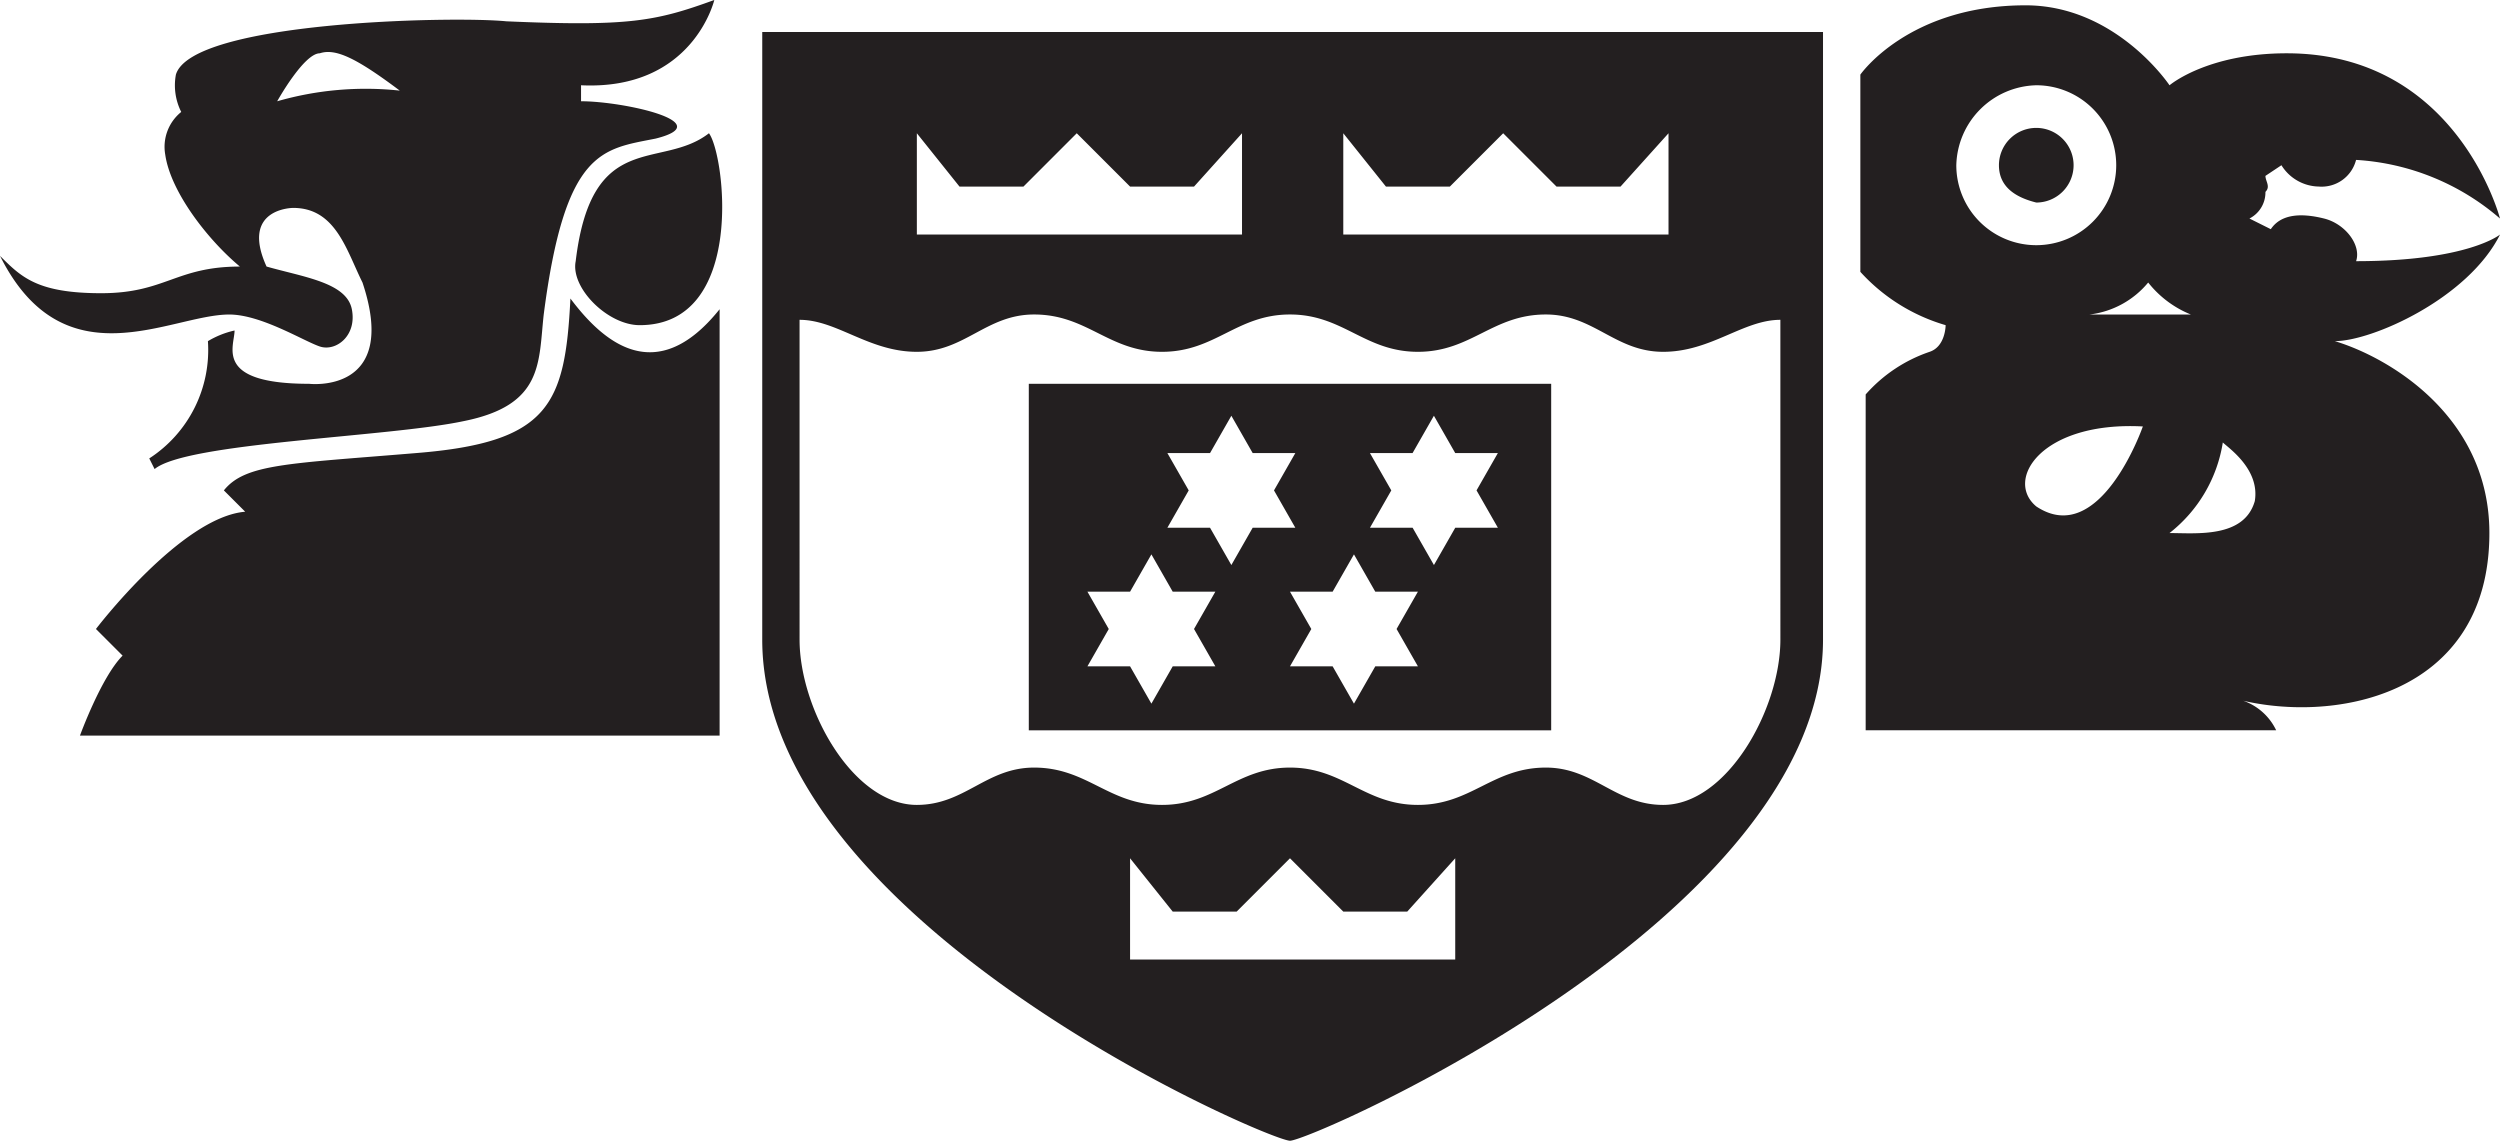 <svg xmlns="http://www.w3.org/2000/svg" width="144.29" height="65.838" viewBox="0 0 144.29 65.838">
  <defs>
    <style>
      .cls-1 {
        fill: #231f20;
      }
    </style>
  </defs>
  <path id="victoria_University_Icon" class="cls-1" d="M65.223,71.4v5.845H83.99V71.4l-2.769,3.077H77.529L74.453,71.4l-3.077,3.077H67.684ZM52.917,29.555V35.4H71.684V29.555l-2.769,3.077H65.223l-3.077-3.077L59.07,32.632H55.378Zm24.612,0V35.4H96.3V29.555l-2.769,3.077H89.835l-3.077-3.077-3.077,3.077H79.99Zm-3.077,10.46c-3.077,0-4.307,2.154-7.384,2.154s-4.307-2.154-7.384-2.154c-2.769,0-4,2.154-6.768,2.154s-4.615-1.846-6.768-1.846V58.783c0,4,3.077,9.537,6.768,9.537,2.769,0,4-2.154,6.768-2.154,3.077,0,4.307,2.154,7.384,2.154s4.307-2.154,7.384-2.154,4.307,2.154,7.384,2.154,4.307-2.154,7.384-2.154c2.769,0,4,2.154,6.768,2.154,3.692,0,6.768-5.538,6.768-9.537V40.323c-2.154,0-4,1.846-6.768,1.846s-4-2.154-6.768-2.154c-3.077,0-4.307,2.154-7.384,2.154s-4.307-2.154-7.384-2.154m0,47.687c-1.231,0-30.458-12.614-30.458-28.92V23.71h61.223V58.783c0,16-29.535,28.92-30.766,28.92M70.145,60.321l-1.231-2.154,1.231-2.154H67.684L66.454,53.86l-1.231,2.154H62.762l1.231,2.154-1.231,2.154h2.461l1.231,2.154,1.231-2.154Zm16.306-8-1.231-2.154,1.231-2.154H83.99l-1.231-2.154-1.231,2.154H79.067L80.3,50.168l-1.231,2.154h2.461l1.231,2.154,1.231-2.154Zm-11.691,0L73.53,50.168l1.231-2.154H72.3l-1.231-2.154-1.231,2.154H67.377l1.231,2.154-1.231,2.154h2.461l1.231,2.154L72.3,52.322Zm7.076,8-1.231-2.154,1.231-2.154H79.375L78.145,53.86l-1.231,2.154H74.453l1.231,2.154-1.231,2.154h2.461l1.231,2.154,1.231-2.154ZM59.378,44.015h30.15v20H59.378ZM36.919,40.631c-1.846,0-4-2.154-3.692-3.692.923-7.691,4.922-5.23,7.691-7.384.923,1.231,2.154,11.076-4,11.076M128.292,47.4a8.274,8.274,0,0,1-3.077,5.23c1.538,0,4.307.308,4.923-1.846.308-1.846-1.538-3.077-1.846-3.384m-4.615-.923c-5.845-.308-8,3.077-6.153,4.615,3.692,2.461,6.153-4.615,6.153-4.615m.308-8.307a5.18,5.18,0,0,1-3.384,1.846h5.845a6,6,0,0,1-2.461-1.846M112.91,31.4a4.615,4.615,0,1,0,4.615-4.615A4.732,4.732,0,0,0,112.91,31.4m18.152,3.692c.615-.923,1.846-.923,3.077-.615s2.154,1.538,1.846,2.461c6.461,0,8.307-1.538,8.307-1.538-1.846,3.692-7.384,6.153-9.537,6.153,3.077.923,8.922,4.307,8.922,11.076,0,9.537-9.23,11.076-14.767,9.537a3.316,3.316,0,0,1,2.461,1.846H107.679V44.63a8.605,8.605,0,0,1,3.692-2.461c.923-.308.923-1.538.923-1.538a10.683,10.683,0,0,1-4.922-3.077V26.171s2.769-4,9.537-4c5.23,0,8.307,4.615,8.307,4.615s2.154-1.846,6.768-1.846c9.845,0,12.306,9.537,12.306,9.537a13.957,13.957,0,0,0-8.307-3.384,2.05,2.05,0,0,1-2.154,1.538,2.59,2.59,0,0,1-2.154-1.231l-.923.615c0,.308.308.615,0,.923a1.692,1.692,0,0,1-.923,1.538ZM115.371,31.4a2.154,2.154,0,1,1,2.154,2.154c-1.231-.308-2.154-.923-2.154-2.154M41.533,39.708V64.32H4.615s1.231-3.384,2.461-4.615L5.538,58.167s4.922-6.461,8.614-6.768l-1.231-1.231C14.152,48.63,16.613,48.63,24,48.015c7.691-.615,8.614-2.769,8.922-8.922,1.846,2.461,4.922,5.23,8.614.615M23.074,27.094c-2.461-1.846-3.692-2.461-4.615-2.154-.923,0-2.461,2.769-2.461,2.769a18.46,18.46,0,0,1,7.076-.615m-9.23,10.153c-1.846-1.538-4-4.307-4.307-6.461a2.583,2.583,0,0,1,.923-2.461,3.4,3.4,0,0,1-.308-2.154c.923-3.077,16-3.384,19.075-3.077,7.076.308,8.614,0,12-1.231,0,0-1.231,5.23-7.691,4.922v.923c2.461,0,8,1.231,4.307,2.154-3.077.615-5.23.615-6.461,10.153-.308,2.769,0,5.23-4.615,6.153-4.307.923-16,1.231-17.844,2.769l-.308-.615A7.453,7.453,0,0,0,12,41.554a5.2,5.2,0,0,1,1.538-.615c0,.923-1.231,3.077,4.307,3.077,0,0,5.23.615,3.077-5.845-.923-1.846-1.538-4.307-4-4.307,0,0-3.077,0-1.538,3.384,2.154.615,4.615.923,4.922,2.461s-.923,2.461-1.846,2.154-3.384-1.846-5.23-1.846c-3.384,0-9.537,4-13.229-3.384,1.231,1.231,2.154,2.154,5.845,2.154s4.307-1.538,8-1.538" transform="translate(0 -21.864)"/>
</svg>
